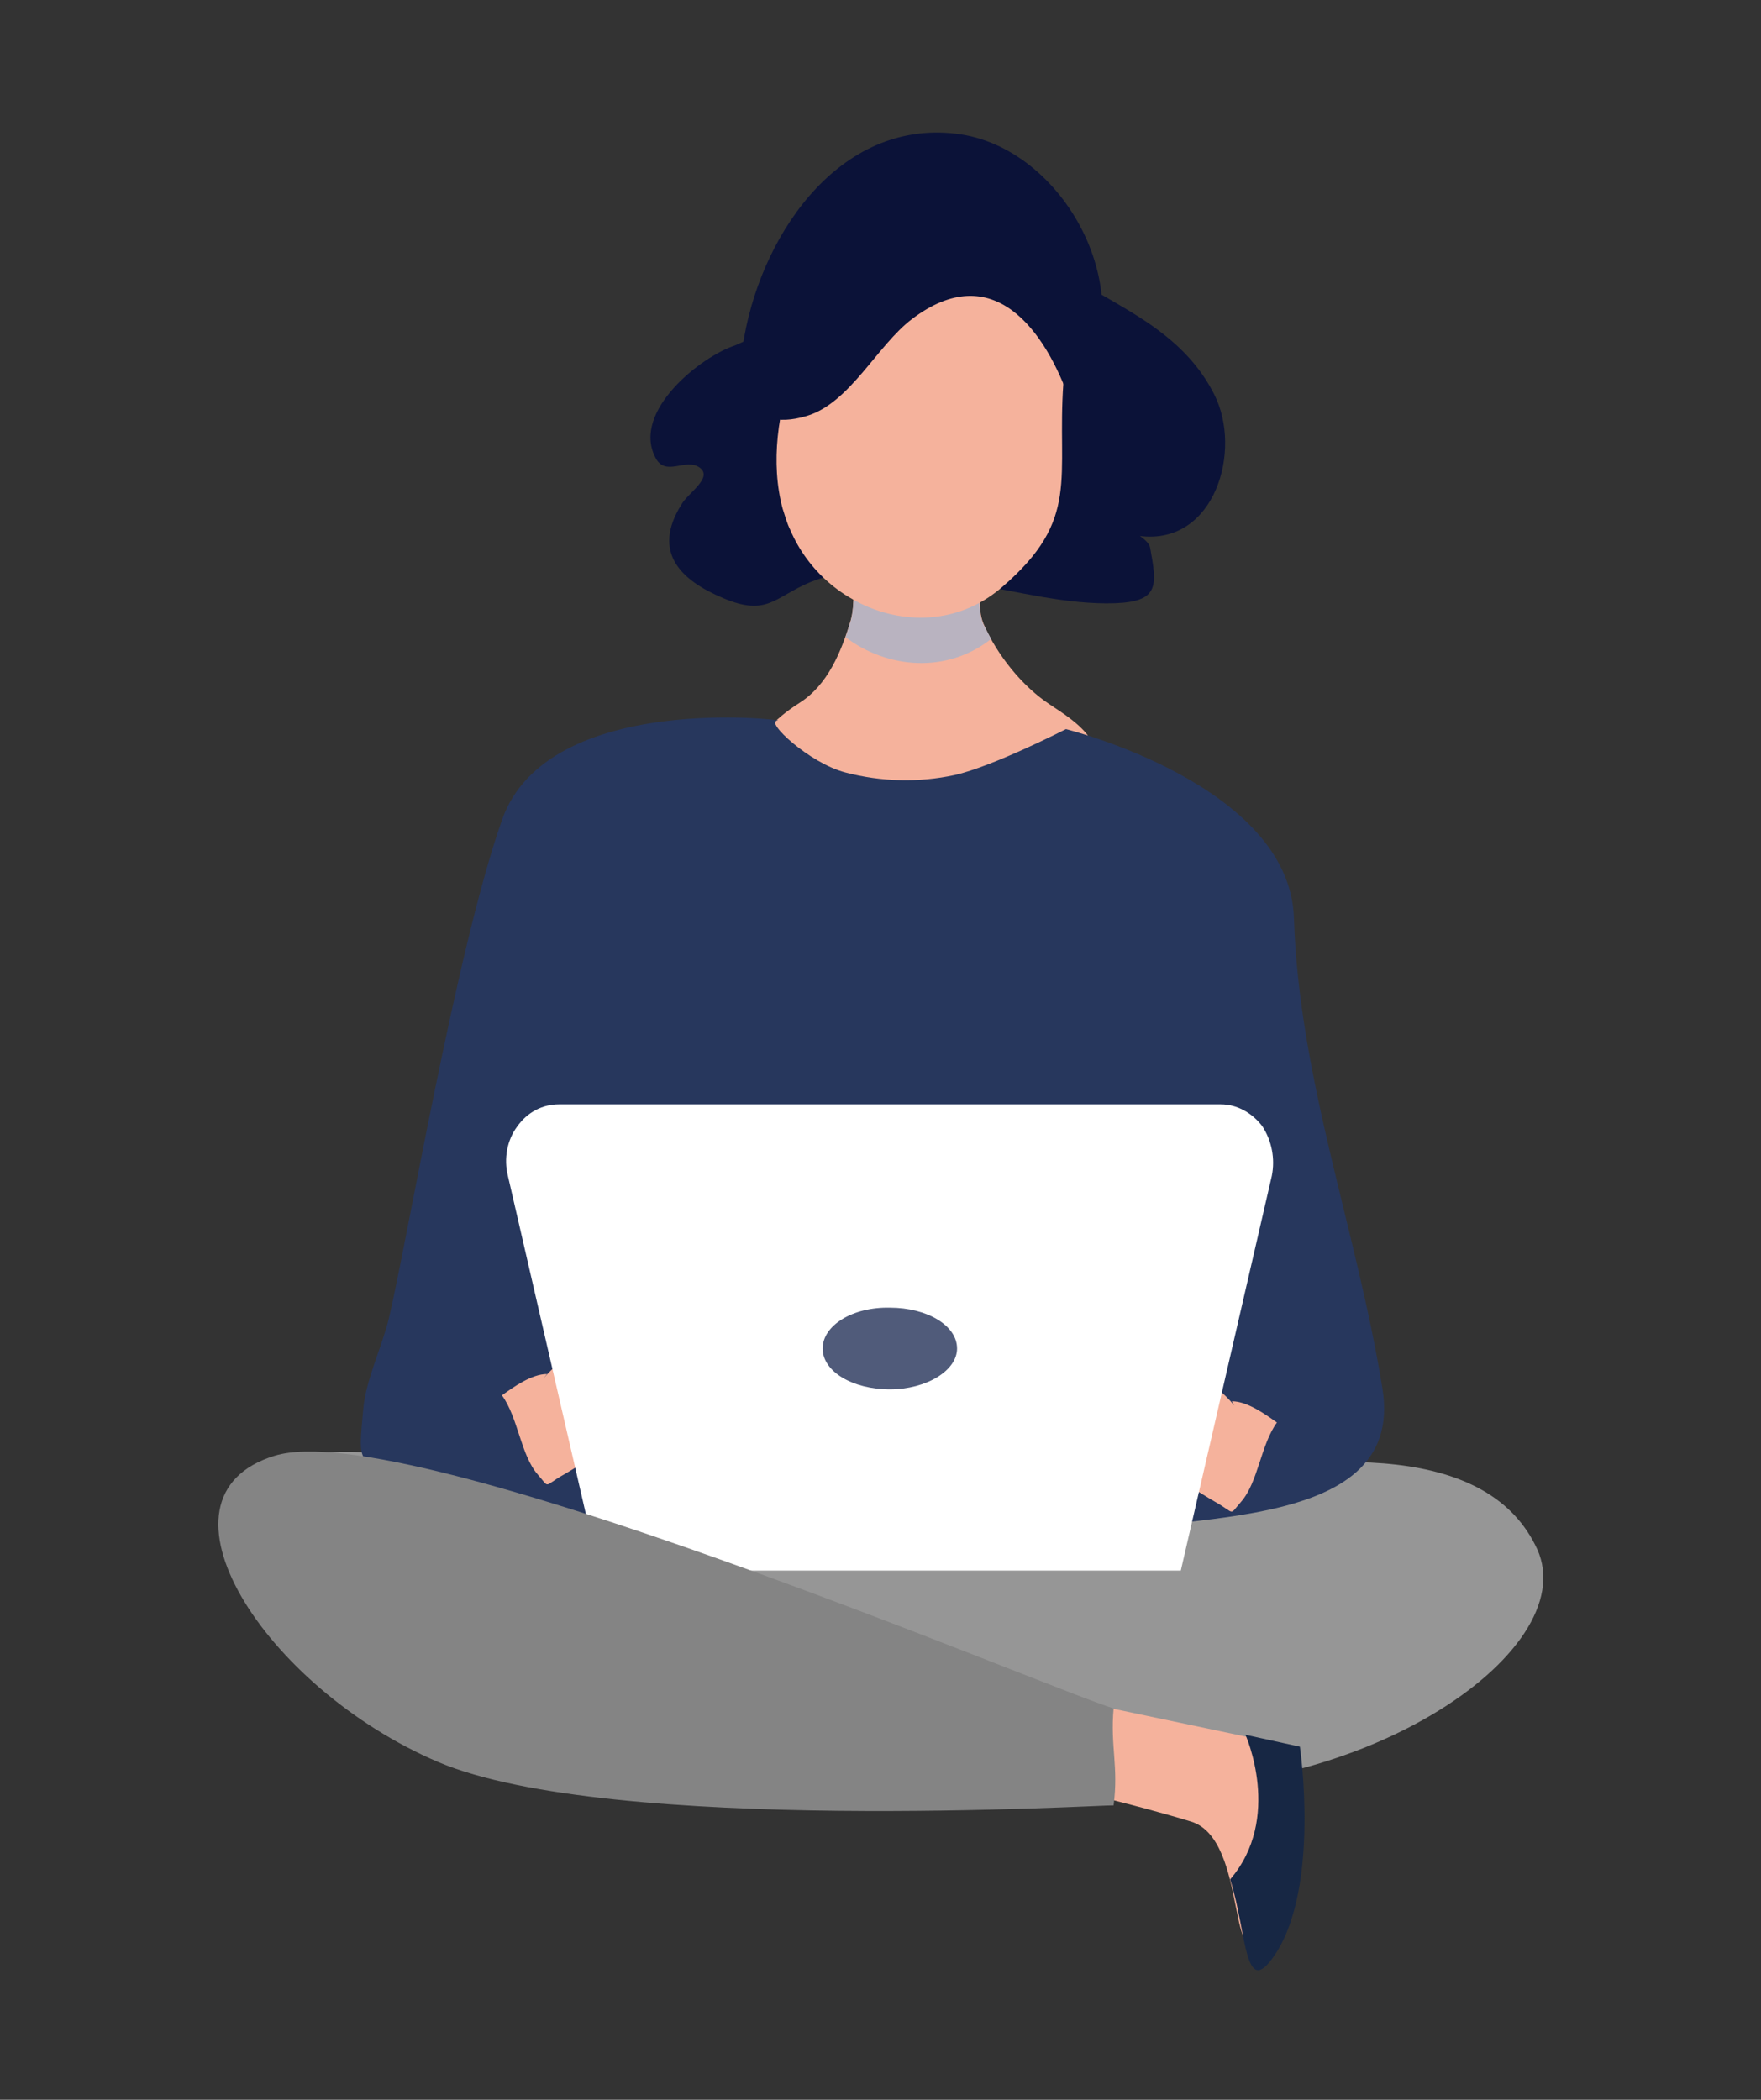 <?xml version="1.0" encoding="utf-8"?>
<!-- Generator: Adobe Illustrator 27.9.0, SVG Export Plug-In . SVG Version: 6.00 Build 0)  -->
<svg version="1.1" id="svg4011" xmlns:svg="http://www.w3.org/2000/svg"
	 xmlns="http://www.w3.org/2000/svg" xmlns:xlink="http://www.w3.org/1999/xlink" x="0px" y="0px" viewBox="0 0 207 246.8"
	 style="enable-background:new 0 0 207 246.8;" xml:space="preserve">
<rect x="0" y="0" width="207" height="246.8" fill="#333333" stroke="none"/>
<style type="text/css">
	.st0{fill:#0B1238;}
	.st1{fill:#969696;}
	.st2{fill:#F5B29C;}
	.st3{fill:#27375D;}
	.st4{fill:#B9B3C0;}
	.st5{fill:#FFFFFF;}
	.st6{fill:#505B7A;}
	.st7{fill:#172744;}
	.st8{fill:#848484;}
</style>
<g>
	<path class="st0" d="M86.4,40.6c-4,1.3-12.1,7.7-9.4,13.1c1.2,2.5,3.6,0,5.3,1.3c1.5,1.2-1.5,3-2.2,4.3c-3.5,5.6-0.1,8.9,4.9,11
		c5.2,2.2,6-0.1,10.3-1.9c6.1-2.4,12.4-0.8,18.7,0.2c5.6,0.9,11.4,2.5,17.1,2.3c5.2-0.2,4.9-2.1,4.1-6.5c-0.1-0.6-0.8-1.1-1.2-1.4
		c8.8,1.1,12.1-10.1,8.7-16.7c-5.3-10.4-17.5-11.5-24.3-20.1L86.4,40.6z"/>
	<path class="st1" d="M54,172c39.8,7.2,62.3,6.8,82.6,2.5c20.2-4.2,38.5-4.6,44.1,7.6c5.5,12.2-21.7,30.4-50.6,27.8
		c-18-0.2-75.7-3.7-87-10.5C23.4,187.6,14.1,164.9,54,172z"/>
	<path class="st2" d="M114.9,59.2c1.8,3.3-0.7,10.7,0.7,14.1c1.6,3.7,4.6,7.4,7.8,9.5c3.2,2.1,7,4.6,4.6,8.3
		c-2.9,4.3-24.7,18.8-29.6,16.2c-8.7-4.5-17.1-16.7-4.4-24.7c3.3-2.1,4.9-6,6-9.7c1-3.5-0.6-12.4,1.9-14.3c1.3-1,10.4-1.4,11.8-0.7
		C114.2,58.3,114.6,58.7,114.9,59.2z"/>
	<path class="st3" d="M125.3,85.7c0,0-8.6,4.4-13.1,5.4c-4.2,0.9-8.6,0.8-12.8-0.3c-4.3-1.1-9.6-6.1-8-6.1c1.6,0-27.1-3.6-32.4,11.7
		c-5.4,15.3-11.2,49.8-13.3,58.6c-0.8,3.3-2.7,7.2-3,10.6c-0.6,6.9-0.8,5.6,5.2,9.2c6.4,3.7,13.5,2.2,20.2,4.4
		c6.3,2.1,19.8,0.3,19.8,0.3s24.7,5.4,37,1.6c11.4-3.6,40.5-0.1,37.6-17.9c-3-18.6-9.8-36.3-10.4-55.3
		C151.6,92.2,125.3,85.7,125.3,85.7z"/>
	<path class="st4" d="M116.5,75.1c-0.3-0.6-0.6-1.1-0.9-1.7c-1.5-3.4,1-10.9-0.7-14.1c-0.3-0.5-0.6-0.9-1.1-1.2
		c-1.4-0.8-10.6-0.3-11.8,0.7C99.4,60.6,101,69.5,100,73c-0.2,0.6-0.4,1.3-0.6,1.9C104.3,78.6,111.3,79.2,116.5,75.1z"/>
	<path class="st2" d="M92.9,62.3c-0.4-0.8-0.6-1.6-0.9-2.5c-2.9-10.8,3.4-24.6,10.8-32.1c4.9-5,13.7-7.4,19.8-3.1
		c6.6,4.7,2.9,13.4,2.4,20.4c-0.8,11.2,2.1,16-7.2,24C109.5,76.2,97,71.9,92.9,62.3z"/>
	<path class="st0" d="M125.9,47.5c-3-8.8-9.2-17.2-18.7-10c-4.1,3.1-7.3,9.9-12.4,11.4c-7.1,2.1-8.4-3.6-7.3-9.4
		c2.3-12.6,11.7-25.8,25.5-23.7c12.6,2,21.6,19.5,13.5,30.5L125.9,47.5z"/>
	<path class="st2" d="M64.3,161.5c-1.8,0-3.9,1.5-5.3,2.5c1.9,2.6,2.2,7,4.2,9.3c1.5,1.7,0.6,1.4,3.1,0c2.1-1.2,3.4-2.3,5.8-2.9
		c3.1-0.8,6.3-1.8,9.5-2c3-0.2,5.5,0.9,8.2,1c-2.2-2.4-4.9-3.5-8.1-3.2c3.2,0.7,6.6-0.1,9.9,0.4c2.2,0.3,4.1,2,6.3,2.1
		c-0.4-3.3-8.3-5.9-11.3-6c3.7-1.5,8,0,11.3,1c-1.7-5.1-10.6-7.5-15.2-8.1c-6.8-1-14.4,1.3-18.8,6.4L64.3,161.5z"/>
	<path class="st2" d="M144.8,164.7c1.8,0,3.9,1.5,5.3,2.5c-1.9,2.6-2.2,7-4.2,9.3c-1.5,1.7-0.6,1.4-3.1,0c-2.1-1.2-3.4-2.3-5.8-2.9
		c-3.1-0.8-6.3-1.8-9.5-2c-3-0.2-5.5,0.9-8.2,1c2.2-2.4,4.9-3.5,8.1-3.2c-3.2,0.7-6.6-0.1-9.9,0.4c-2.2,0.3-4.1,2-6.3,2.1
		c0.4-3.3,8.3-5.9,11.3-6c-3.7-1.5-8,0-11.3,1c1.7-5.1,10.6-7.5,15.2-8.1c6.8-1,14.4,1.3,18.7,6.4L144.8,164.7z"/>
	<path class="st5" d="M104.6,184.6h34.2l10.7-46.4c0.4-2,0-4.1-1.1-5.8c-1.2-1.6-3-2.6-4.9-2.6H65.7c-1.9,0-3.7,0.9-4.9,2.6
		c-1.2,1.6-1.6,3.8-1.1,5.8l10.7,46.4H104.6z"/>
	<path class="st6" d="M96.7,158.5c0,2.7,3.5,4.8,7.9,4.8c4.3,0,7.9-2.2,7.9-4.8c0-2.7-3.5-4.8-7.9-4.8
		C100.2,153.6,96.7,155.8,96.7,158.5z"/>
	<path class="st2" d="M124,199.4l27.6,5.8c0,0,2.2,14.6-2.7,21.7c-4.8,7.1-2-10.7-8.9-12.8c-6.9-2.1-16.1-4.2-16.1-4.2V199.4z"/>
	<path class="st7" d="M144.6,220.9c2,6.2,1.6,14.4,5.3,8.8c5.3-8,2.9-24.4,2.9-24.4l-6.4-1.4C146.4,203.9,150.8,213.7,144.6,220.9z"
		/>
	<path class="st8" d="M32.3,171.1c15.7-4.8,90.7,27.3,98.6,29.7c-0.4,4.5,0.6,6.8,0,11.4c-0.9-0.1-59.1,3.5-79.4-5.1
		C31.1,198.4,16.6,175.9,32.3,171.1z"/>
</g>
</svg>

